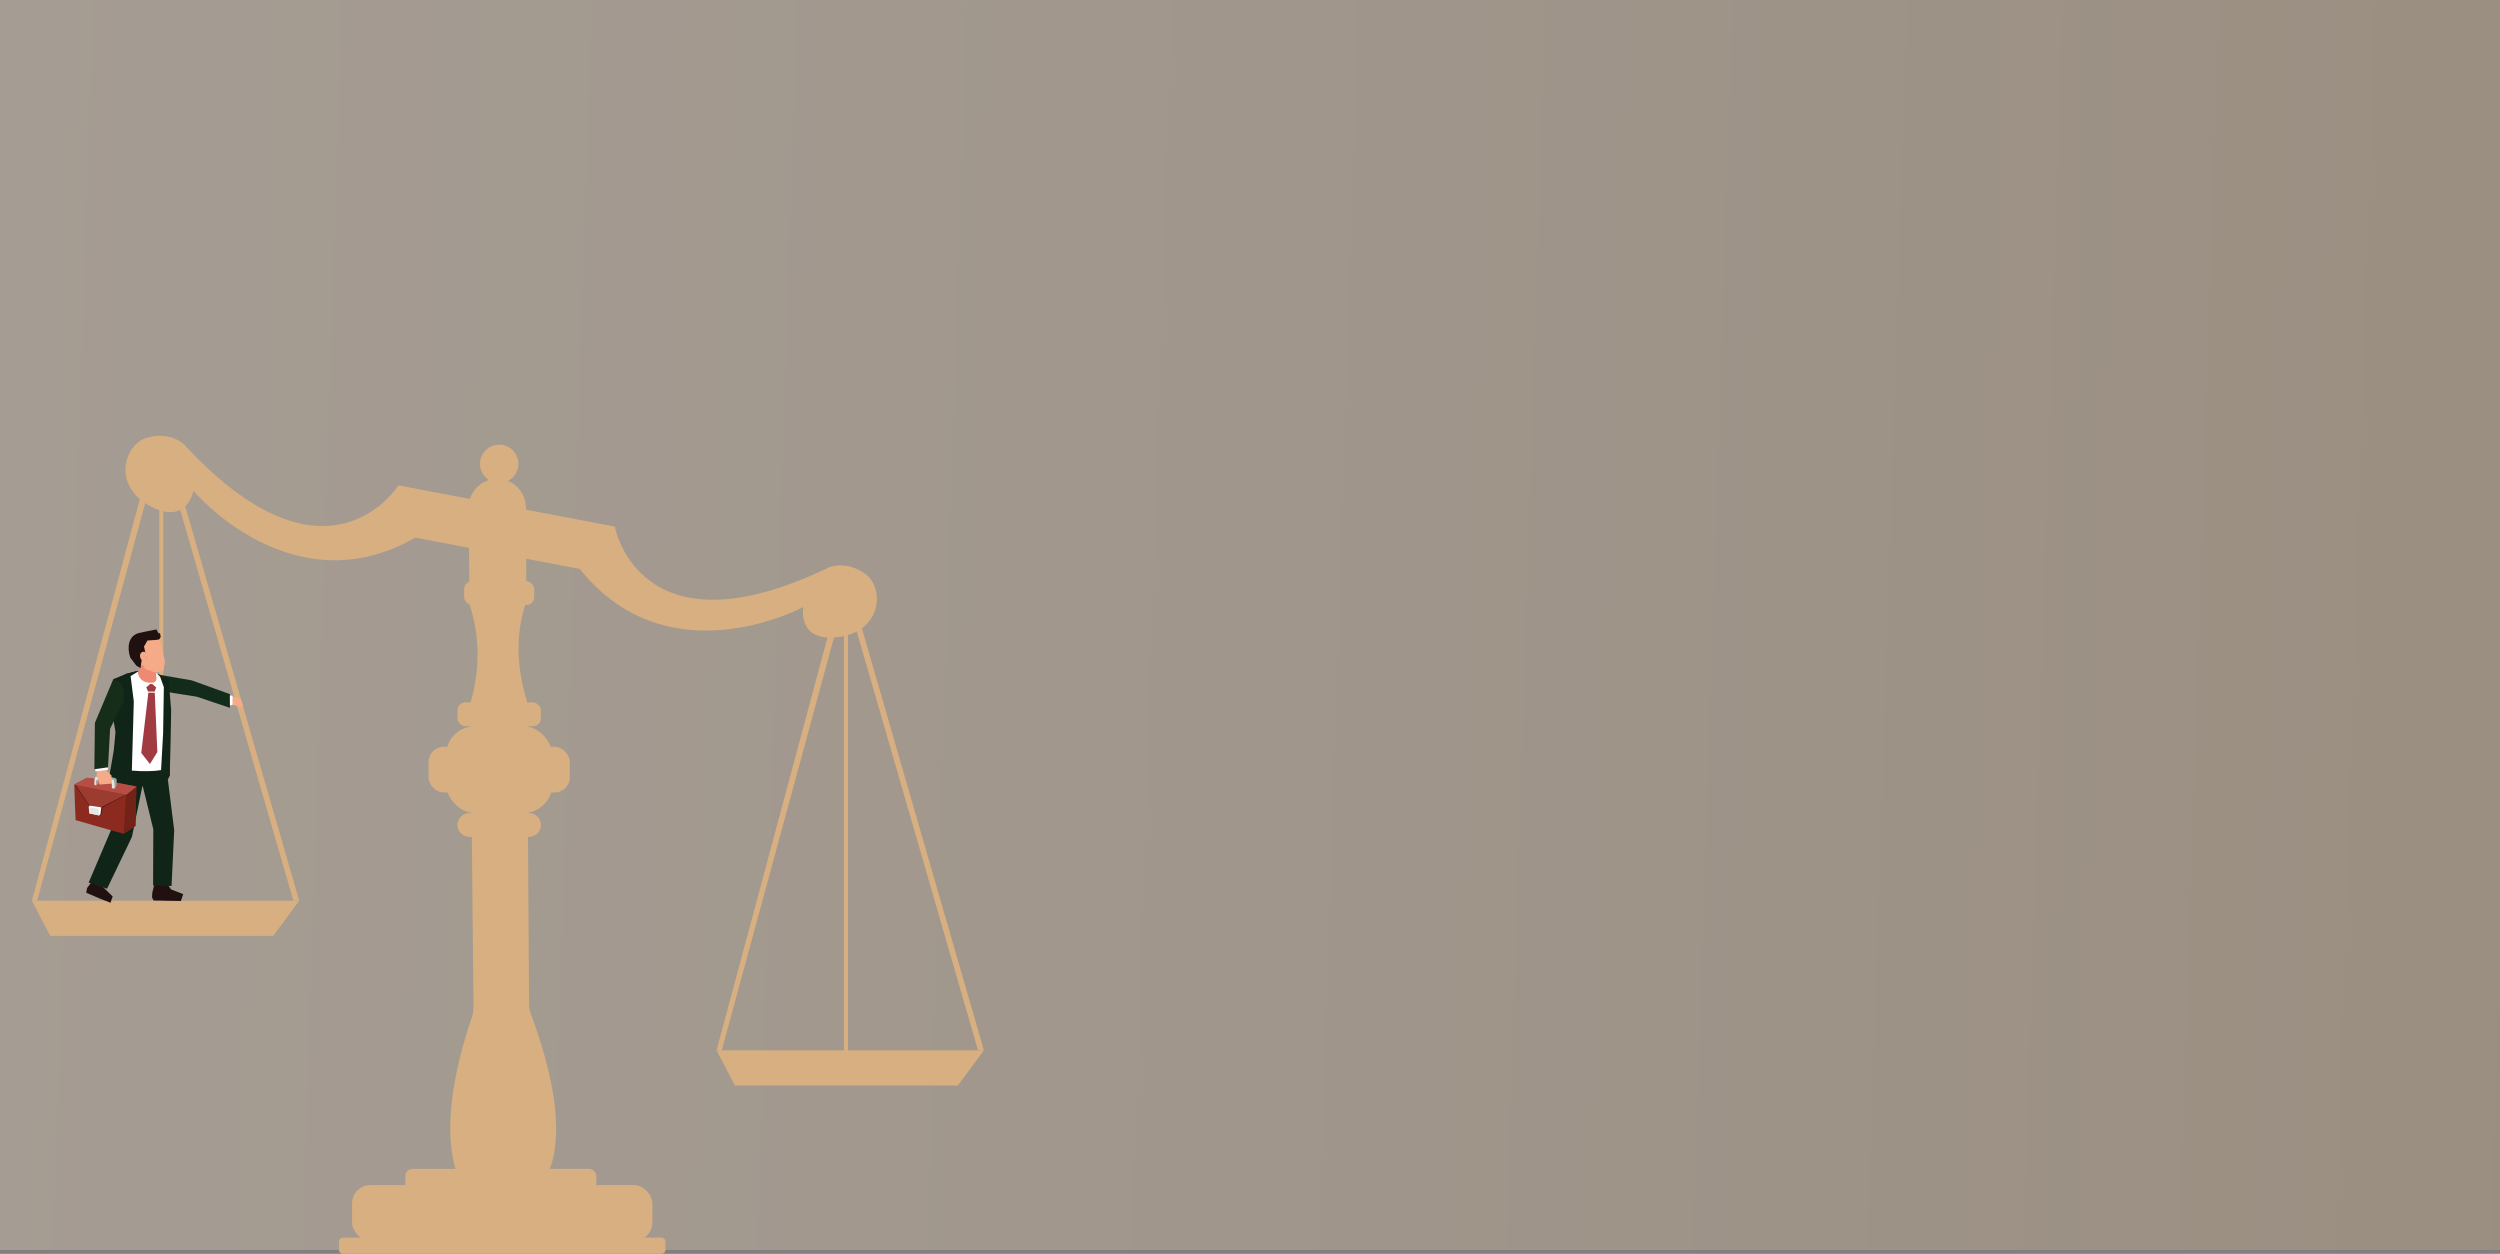 <?xml version="1.0" encoding="UTF-8"?>
<svg id="Warstwa_2" data-name="Warstwa 2" xmlns="http://www.w3.org/2000/svg" xmlns:xlink="http://www.w3.org/1999/xlink" viewBox="0 0 500 250.77">
  <rect x="0" y="0" width="500" height="250.77" fill="#808080" stroke="none"/>
  <defs>
    <style>
      .cls-1 {
        fill: #ee8a72;
      }

      .cls-1, .cls-2, .cls-3, .cls-4, .cls-5, .cls-6, .cls-7, .cls-8, .cls-9, .cls-10, .cls-11, .cls-12, .cls-13, .cls-14, .cls-15, .cls-16, .cls-17 {
        stroke-width: 0px;
      }

      .cls-2 {
        fill: #471a12;
      }

      .cls-3 {
        fill: #a1a0a0;
      }

      .cls-4 {
        fill: #162d1a;
      }

      .cls-5 {
        fill: #a23a42;
      }

      .cls-6 {
        fill: #722217;
      }

      .cls-7 {
        fill: #b74e44;
      }

      .cls-8 {
        fill: #211010;
      }

      .cls-9 {
        fill: #fff;
      }

      .cls-10 {
        fill: #9c3b2f;
      }

      .cls-11 {
        fill: #102417;
      }

      .cls-12 {
        fill: #e5e5e4;
      }

      .cls-13 {
        fill: url(#linear-gradient);
        opacity: .3;
      }

      .cls-14 {
        fill: #132b1a;
      }

      .cls-15 {
        fill: #8d2a20;
      }

      .cls-16 {
        fill: #d7af80;
      }

      .cls-17 {
        fill: #f6ab88;
      }
    </style>
    <linearGradient id="linear-gradient" x1="-27.65" y1="116.15" x2="532.98" y2="134.02" gradientUnits="userSpaceOnUse">
      <stop offset=".04" stop-color="#fddfc1"/>
      <stop offset=".28" stop-color="#f6d6b6"/>
      <stop offset=".7" stop-color="#e5c199"/>
      <stop offset="1" stop-color="#d7af80"/>
    </linearGradient>
  </defs>
  <g id="Warstwa_1-2" data-name="Warstwa 1">
    <rect class="cls-13" width="500" height="250"/>
    <g>
      <path class="cls-16" d="M99.45,95.77h0c3.14,0,5.7,2.54,5.72,5.68l.12,18.77c-2.28,6.59-1.96,13.3.13,20.09l.4,60.56c0,.66.13,1.33.37,1.95,6.61,17.78,5.43,26.95,3.65,31.3-.87,2.11-2.97,3.45-5.25,3.45h-8.09c-2.51,0-4.78-1.62-5.47-4.03-1.35-4.73-2.12-14.04,3.36-30.19.21-.6.32-1.25.31-1.89l-.6-60.91c1.91-6.64,1.9-13.2-.19-19.67l-.19-19.33c-.03-3.18,2.54-5.78,5.72-5.78Z"/>
      <g>
        <polygon class="cls-16" points="7.43 180.14 31.85 90.3 30.52 90.3 6.38 180.14 7.43 180.14"/>
        <polygon class="cls-16" points="58.67 180.14 32.65 90.3 33.88 90.3 59.85 180.14 58.67 180.14"/>
        <polygon class="cls-16" points="10.04 187.17 54.66 187.17 59.85 180.14 6.38 180.14 10.04 187.17"/>
        <rect class="cls-16" x="31.85" y="90.3" width=".81" height="92.9"/>
      </g>
      <g>
        <polygon class="cls-16" points="144.36 210.06 168.78 120.22 167.45 120.22 143.31 210.06 144.36 210.06"/>
        <polygon class="cls-16" points="195.6 210.06 169.59 120.22 170.81 120.22 196.78 210.06 195.6 210.06"/>
        <polygon class="cls-16" points="146.97 217.09 191.59 217.09 196.78 210.06 143.31 210.06 146.97 217.09"/>
        <rect class="cls-16" x="168.78" y="120.22" width=".81" height="92.9"/>
      </g>
      <rect class="cls-16" x="81.07" y="233.77" width="38.2" height="4.33" rx="1.43" ry="1.43"/>
      <rect class="cls-16" x="70.41" y="237.01" width="60.07" height="11.18" rx="3.71" ry="3.71"/>
      <rect class="cls-16" x="85.71" y="149.36" width="28.25" height="9.14" rx="3.03" ry="3.03"/>
      <rect class="cls-16" x="89.21" y="145.25" width="21.25" height="17.35" rx="5.75" ry="5.75"/>
      <rect class="cls-16" x="91.49" y="140.48" width="16.69" height="4.77" rx="1.58" ry="1.58"/>
      <rect class="cls-16" x="92.83" y="116.24" width="14.02" height="4.77" rx="1.58" ry="1.58"/>
      <path class="cls-16" d="M105.8,167.37h-11.93c-1.32,0-2.38-1.07-2.38-2.38h0c0-1.32,1.07-2.38,2.38-2.38h11.93c1.32,0,2.38,1.07,2.38,2.38h0c0,1.32-1.07,2.38-2.38,2.38Z"/>
      <path class="cls-16" d="M68.63,247.52h63.63c.46,0,.84.37.84.84v1.58c0,.46-.37.84-.84.84h-63.63c-.46,0-.84-.37-.84-.84v-1.58c0-.46.37-.84.84-.84Z"/>
      <path class="cls-16" d="M173.16,114.87c-3.92-2.94-7.36-1.4-7.36-1.4-38.03,18.37-42.84-8.16-42.84-8.16l-21.64-4.12-21.64-4.12s-14.23,22.9-42.84-8.16c0,0-2.63-2.69-7.36-1.4-4.73,1.29-7.39,10.08,1.35,14.11,6.62,3.06,7.86-3.44,7.86-3.44,0,0,19.71,23.49,44.38,9.35l16.44,3.13,16.44,3.13c17.74,22.22,44.71,7.62,44.71,7.62,0,0-1.24,6.49,6.05,6.09,9.61-.54,10.37-9.69,6.44-12.63Z"/>
      <circle class="cls-16" cx="99.84" cy="92.77" r="3.84"/>
      <g>
        <g id="BM1">
          <path class="cls-8" d="M18.71,176.02c-.22.09-1.28,1.56-1.28,1.56l-.19.96,2.81,1.21,2.05.8.43-1.27-2.35-2.28-1.47-.99Z"/>
          <path class="cls-8" d="M32.92,176.01c.15.19,0,0,0,0l1.28,1.86,2.44.96-.46,1.37-5.45-.1-.32-.6s.04-1.29.15-1.33l.54-2.44,1.82.29Z"/>
          <polygon class="cls-11" points="32.03 134.99 28.65 134.22 27.19 134.26 25.25 134.76 23.45 136.02 23.23 139.66 23.12 141.07 23.49 146.43 23.15 150.06 21.92 154.93 23.3 156.56 22.17 166.09 17.73 176.52 21.41 177.75 26.39 167.37 28.48 157.2 28.55 157.22 30.66 165.84 30.62 177.08 34.31 177.2 34.84 166.05 33.56 155.84 33.95 155.08 33.68 148.27 33.7 139.41 33.74 136.02 32.03 134.99"/>
          <polygon class="cls-17" points="45.27 140.88 44.44 139.45 46.07 139.21 48.06 139.68 48.65 141.17 48.27 141.42 46.17 140.86 45.27 140.88"/>
          <polygon class="cls-14" points="29.18 134.99 29.31 134.52 38.33 136.07 45.98 138.83 45.99 141.57 39.36 139.34 31.67 138.13 29.18 134.99"/>
          <polygon class="cls-9" points="46.52 139.13 45.98 139.11 45.99 141.09 46.49 140.99 46.52 139.13"/>
          <polygon class="cls-11" points="32.03 134.99 28.65 134.22 27.19 134.26 25.25 134.76 22.66 135.83 22.67 139.06 22.35 141.98 23.1 146.42 22.76 150.05 21.92 154.93 23.3 156.56 25.17 157.51 26.37 154.12 31.68 154.03 32.17 155.94 33.56 155.84 33.95 155.08 34.12 148.28 34.23 142.04 33.74 136.02 32.03 134.99"/>
          <polygon class="cls-1" points="27.14 135.1 30.19 140.35 31.7 136.24 31.36 135.19 31.18 135.04 31.42 132.23 28.19 131.89 27.91 134.05 27.14 135.1"/>
          <path class="cls-9" d="M30.45,136.54c-2.62.2-2.88-1.95-2.88-1.95l.23-.39-1.68,1.02.64,5.07-.39,13.83c2.28.21,4.58.13,5.84-.1l.41-7.27.1-6.17.05-3.15-.75-2.09-.79-.78-.04.48s.52,1.4-.73,1.5Z"/>
          <path class="cls-17" d="M30.77,126.98s-2.26.33-2.92.52c-2.01.59-2.07,1.65-1.39,3.88.41,1.37,2.17,1.69,2.17,1.69l.46.75c.47.08,2,.72,2,.72l1.58-.33.32-1.88s-.56-2.76-.6-2.87c0,0-.2-1.14-.62-1.79-.33-.52-1-.68-1-.68Z"/>
          <path class="cls-8" d="M31.27,125.89l-1.41.28s-1.75.34-2.18.46c-1.95.57-2.35,2.76-1.62,4.9l1.21,1.6.83.5.22-1.55c.29-.14.98-.48.98-.48l-.5-2.3.7-1.2,1.89-.13.49-.12.27-.51-.16-.75-.25.13-.47-.82Z"/>
          <path class="cls-17" d="M29.35,131.47c-.03.57-.07.88-.56.77-.26-.06-.59-.12-.76-.86-.13-.56.22-1.06.72-1.04.5.02.63.56.6,1.13Z"/>
          <polygon class="cls-5" points="30.06 136.78 29.25 137.46 29.6 138.3 30.93 138.32 31.24 137.49 30.44 136.79 30.06 136.78"/>
          <polygon class="cls-5" points="29.67 138.52 30.95 138.55 31.47 150.41 29.99 152.8 28.25 150.59 29.67 138.52"/>
        </g>
        <g>
          <path class="cls-15" d="M15.13,164.03s9.36,2.71,9.56,2.7c.2-.02,2.39-1.54,2.39-1.54l.18-7.81s-9.73-1.85-9.89-1.73c-.17.12-2.5,1.21-2.51,1.26-.03.23.26,7.13.26,7.13Z"/>
          <path class="cls-6" d="M27.1,165.19l.18-7.81s-.14-.03-.38-.07c-.62.44-1.69,1.21-1.67,1.24.03.04-.43,7.09-.5,8.17.34-.13,2.36-1.53,2.36-1.53Z"/>
          <path class="cls-2" d="M18.74,162.47l6.58-3.55,1.98-1.62c-.34-.06-9.68-1.62-9.84-1.5-.15.11-2.13.84-2.48,1.14l3.76,5.53Z"/>
          <polygon class="cls-2" points="18.19 161.06 17.98 161.31 18.14 162.61 20.07 163.02 20.35 162.74 20.51 161.4 18.19 161.06"/>
          <path class="cls-10" d="M18.69,162.24l6.83-3.49,1.78-1.45c-.34-.06-9.72-1.84-9.88-1.73-.15.11-2,.99-2.36,1.29l3.63,5.38Z"/>
          <path class="cls-7" d="M14.87,156.94c.72.14,10.42,1.99,10.42,1.99l1.79-1.44.23-.19s-9.73-1.85-9.89-1.73c-.05.04-.31.14-.65.28l-1.89,1.05s0,.02,0,.03Z"/>
          <polygon class="cls-9" points="17.93 161.13 17.73 161.38 17.88 162.68 19.82 163.09 20.1 162.81 20.26 161.47 17.93 161.13"/>
          <path class="cls-12" d="M19.73,161.78s-1.36-.29-1.9-.36l.05,1.26,1.93.41h0s-.09-1.31-.09-1.31Z"/>
        </g>
        <g>
          <g>
            <path class="cls-3" d="M19.68,155.99l-.17-.08s-.13.05-.2.14-.08,1.02-.08,1.02l.45-.34.09-.81-.09.06Z"/>
            <path class="cls-12" d="M19.51,155.15c-.48.05-.6.77-.6.77l-.06,1.02.38.14s0-.93.08-1.02.2-.14.2-.14l.17.08.09-.06,1.52-.63s-1.56-.17-1.77-.15Z"/>
            <path class="cls-3" d="M20.51,155.62l.06-.02-.46-.42c-.28-.02-.52-.04-.6-.03-.15.01-.27.1-.35.2.26.04,1.06.21,1.36.27Z"/>
          </g>
          <path class="cls-3" d="M21.76,155.76l-.08.62s.44.07.57.11c.14.03.16.73.12.99-.04.27.58.18.58.18l.35-.53s.1-1.17-.02-1.37c-.12-.2-1.06-.33-1.06-.33l-.32.17-.15.15Z"/>
          <path class="cls-12" d="M22.76,156.02c-.09-.18-.64-.23-1.01-.23l-.07.6s.44.07.57.11c.14.03.16.73.12.99-.04.24.48.2.57.19-.01-.31-.06-1.41-.18-1.65Z"/>
        </g>
        <g>
          <polygon class="cls-17" points="20.59 153.8 21.16 153.98 22.28 155.08 22.4 156.72 19.92 156.91 19.32 154.95 19.41 154 20.59 153.8"/>
          <polygon class="cls-9" points="19.08 153.63 19.07 154.27 21.6 153.97 21.53 153.34 19.08 153.63"/>
          <polygon class="cls-4" points="22.66 135.83 18.98 144.58 18.87 153.84 21.6 153.46 22.02 145.75 24.75 140.22 24.74 137.8 24.13 136.51 22.66 135.83"/>
        </g>
      </g>
    </g>
  </g>
</svg>